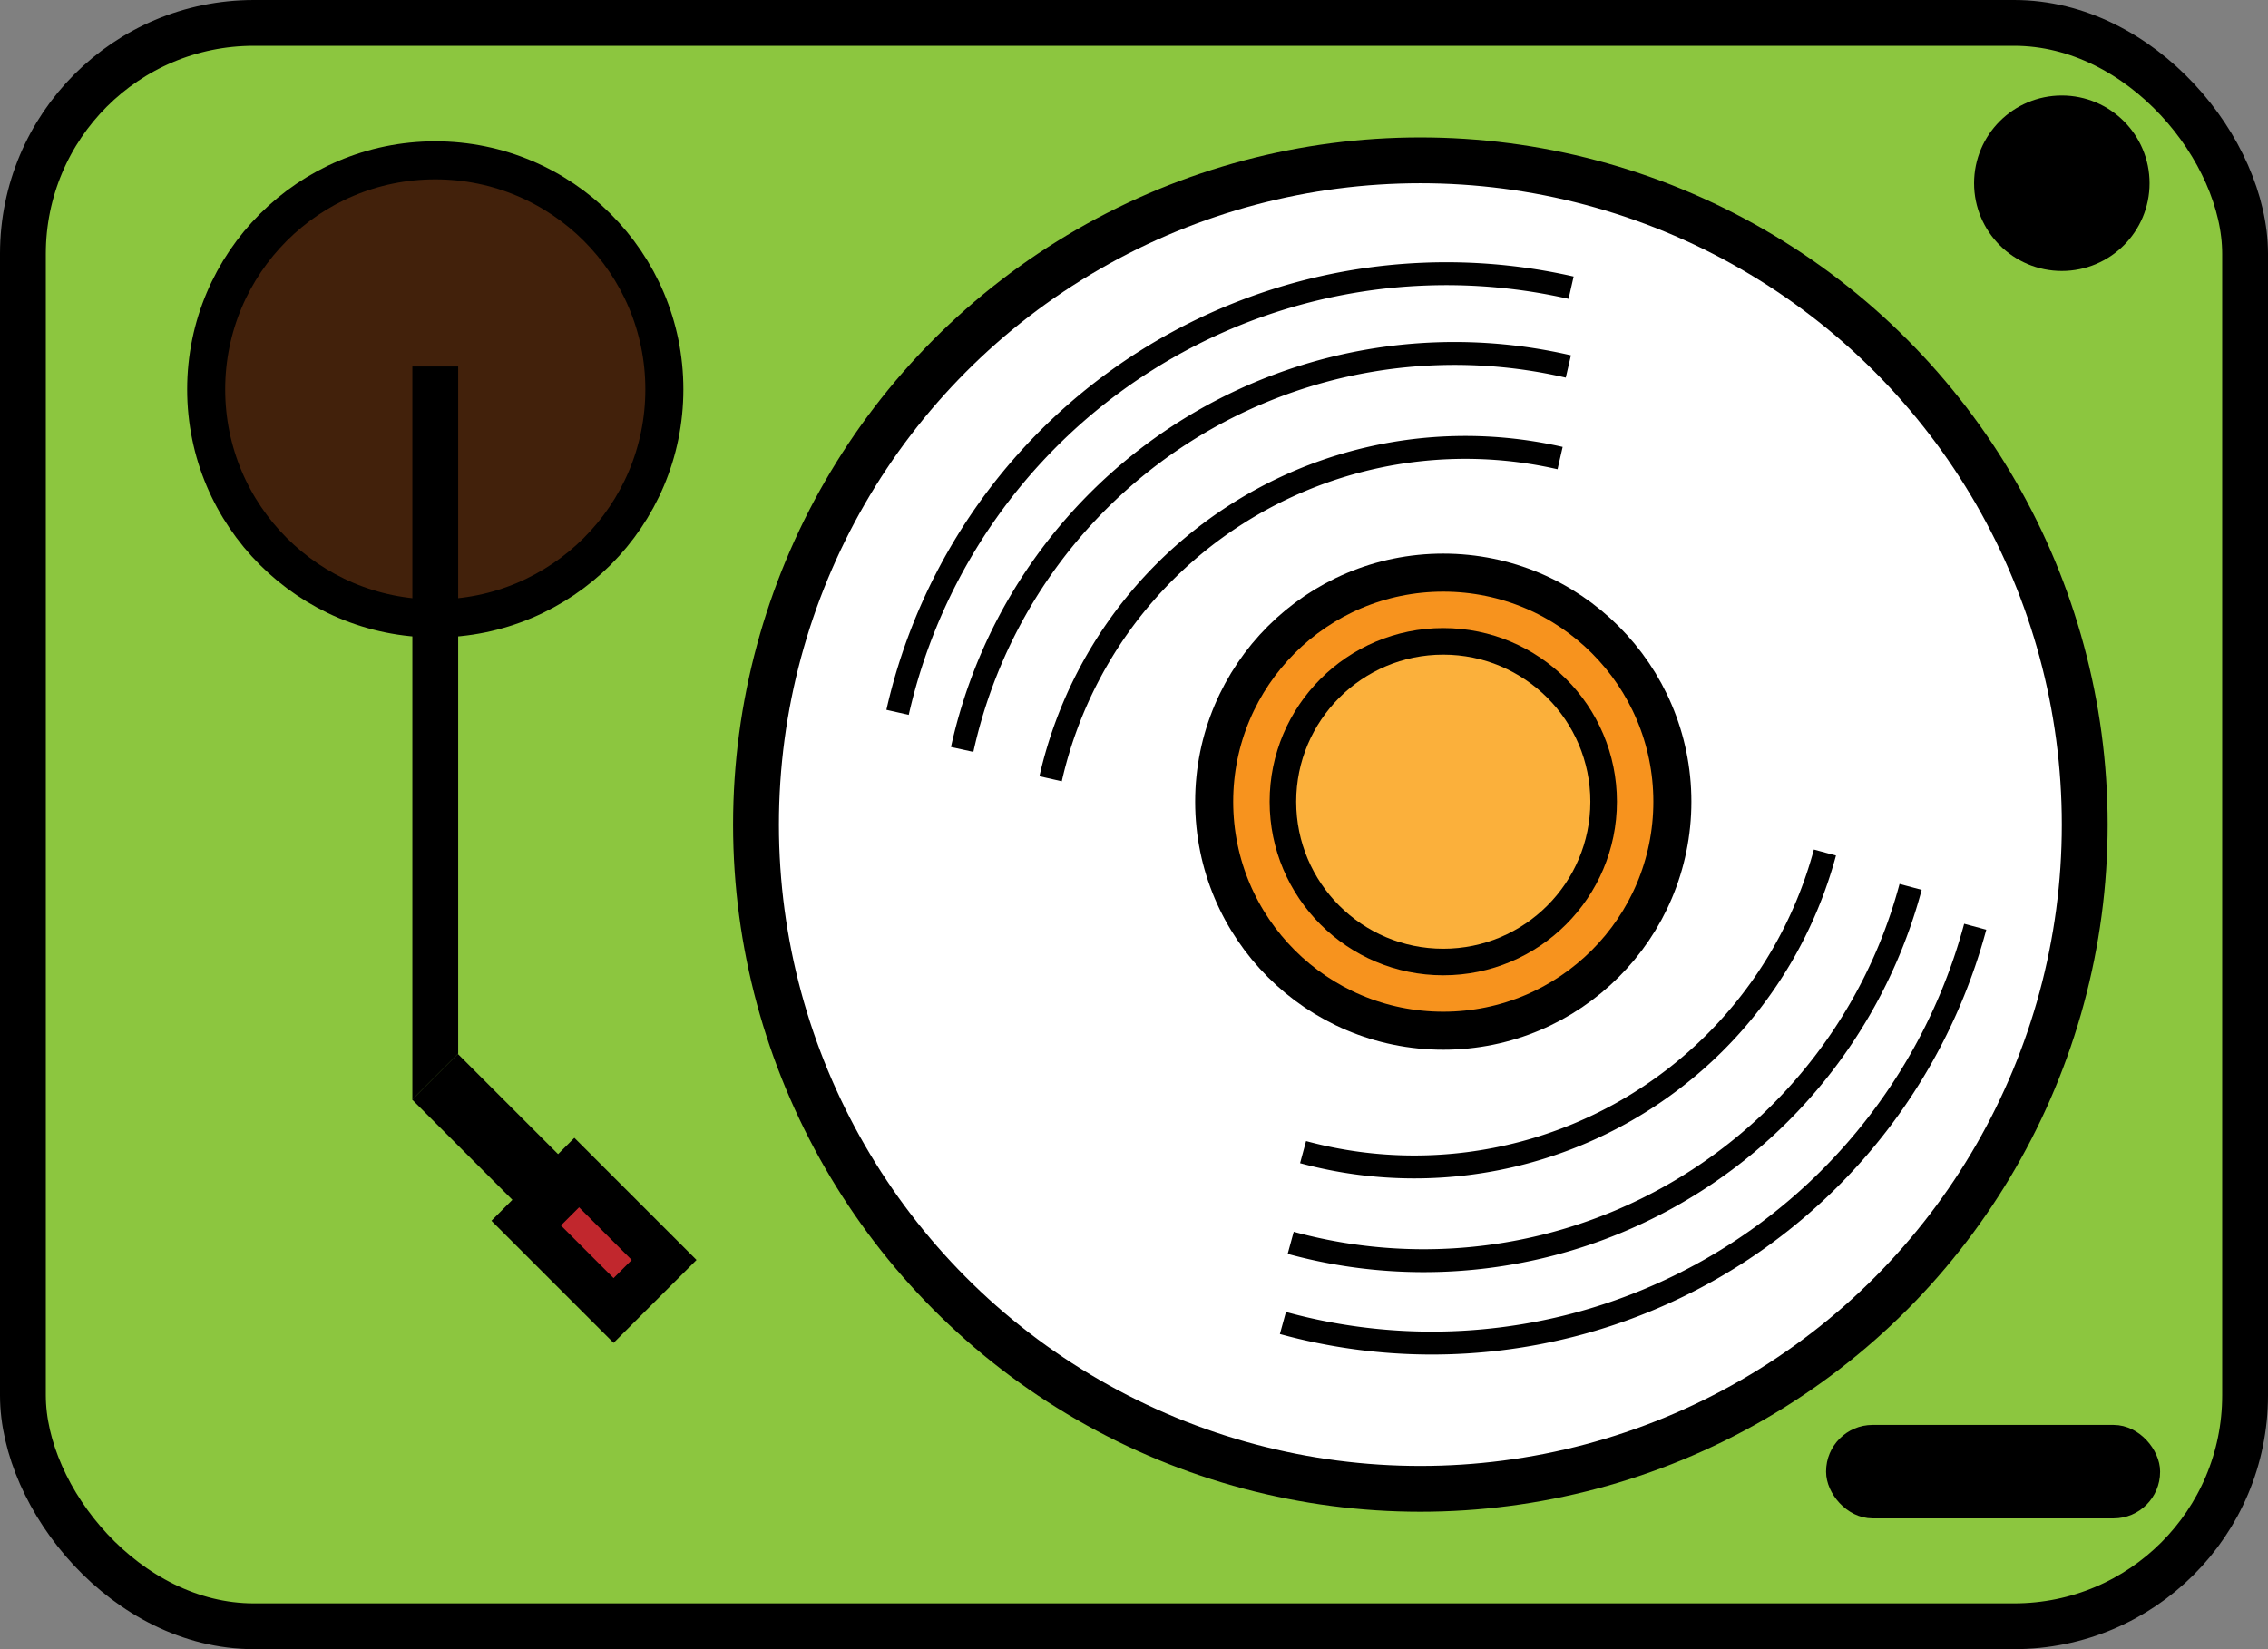 <svg xmlns="http://www.w3.org/2000/svg" width="49.5" height="36" viewBox="0 0 49.5 36">
  <rect x="0" y="0" width="49.5" height="36" fill="#808080" stroke="none"/>
  <defs>
    <style>
      .cls-1 {
        fill: #8cc63f;
      }

      .cls-1, .cls-2, .cls-3, .cls-4, .cls-5, .cls-6, .cls-7, .cls-8, .cls-9 {
        stroke: #000;
        stroke-miterlimit: 10;
      }

      .cls-2 {
        fill: #fff;
      }

      .cls-3 {
        fill: #f7931e;
      }

      .cls-3, .cls-4, .cls-6 {
        stroke-width: 0.83px;
      }

      .cls-5 {
        stroke-width: 0.29px;
      }

      .cls-6 {
        fill: #42210b;
      }

      .cls-7 {
        fill: #c1272d;
      }

      .cls-8 {
        fill: #fbb03b;
        stroke-width: 0.58px;
      }

      .cls-9 {
        fill: none;
        stroke-width: 0.5px;
      }
    </style>
  </defs>
  <g id="Layer_2" data-name="Layer 2">
    <g id="Layer_5" data-name="Layer 5">
      <g>
        <rect class="cls-1" x="0.5" y="0.5" width="48.5" height="35" rx="5.04"/>
        <circle class="cls-2" cx="31" cy="18" r="14.5"/>
        <circle class="cls-3" cx="31.5" cy="17.5" r="5"/>
        <circle class="cls-4" cx="45" cy="4" r="1.5"/>
        <rect class="cls-5" x="40" y="31.25" width="7" height="1.75" rx="0.87"/>
        <circle class="cls-6" cx="9.5" cy="8.5" r="5"/>
        <rect class="cls-7" x="12.19" y="25.69" width="1.56" height="2.77" transform="translate(41.28 37.05) rotate(135)"/>
        <rect x="10.29" y="22.88" width="1.41" height="4.24" transform="translate(-14.46 15.1) rotate(-45)"/>
        <polygon points="10 8 10 23 9 24 9 8 10 8"/>
        <circle class="cls-8" cx="31.5" cy="17.5" r="3.5"/>
        <g>
          <path class="cls-9" d="M43.11,20.23A12.28,12.28,0,0,1,28,28.88"/>
          <path class="cls-9" d="M39.83,18.61a9.28,9.28,0,0,1-11.39,6.54"/>
          <path class="cls-9" d="M41.7,19.36a11,11,0,0,1-13.53,7.77"/>
        </g>
        <g>
          <path class="cls-9" d="M19.59,15.55a12.28,12.28,0,0,1,14.7-9.27"/>
          <path class="cls-9" d="M22.93,17a9.28,9.28,0,0,1,11.12-7"/>
          <path class="cls-9" d="M21,16.36A11,11,0,0,1,34.23,8"/>
        </g>
      </g>
    </g>
  </g>
</svg>
